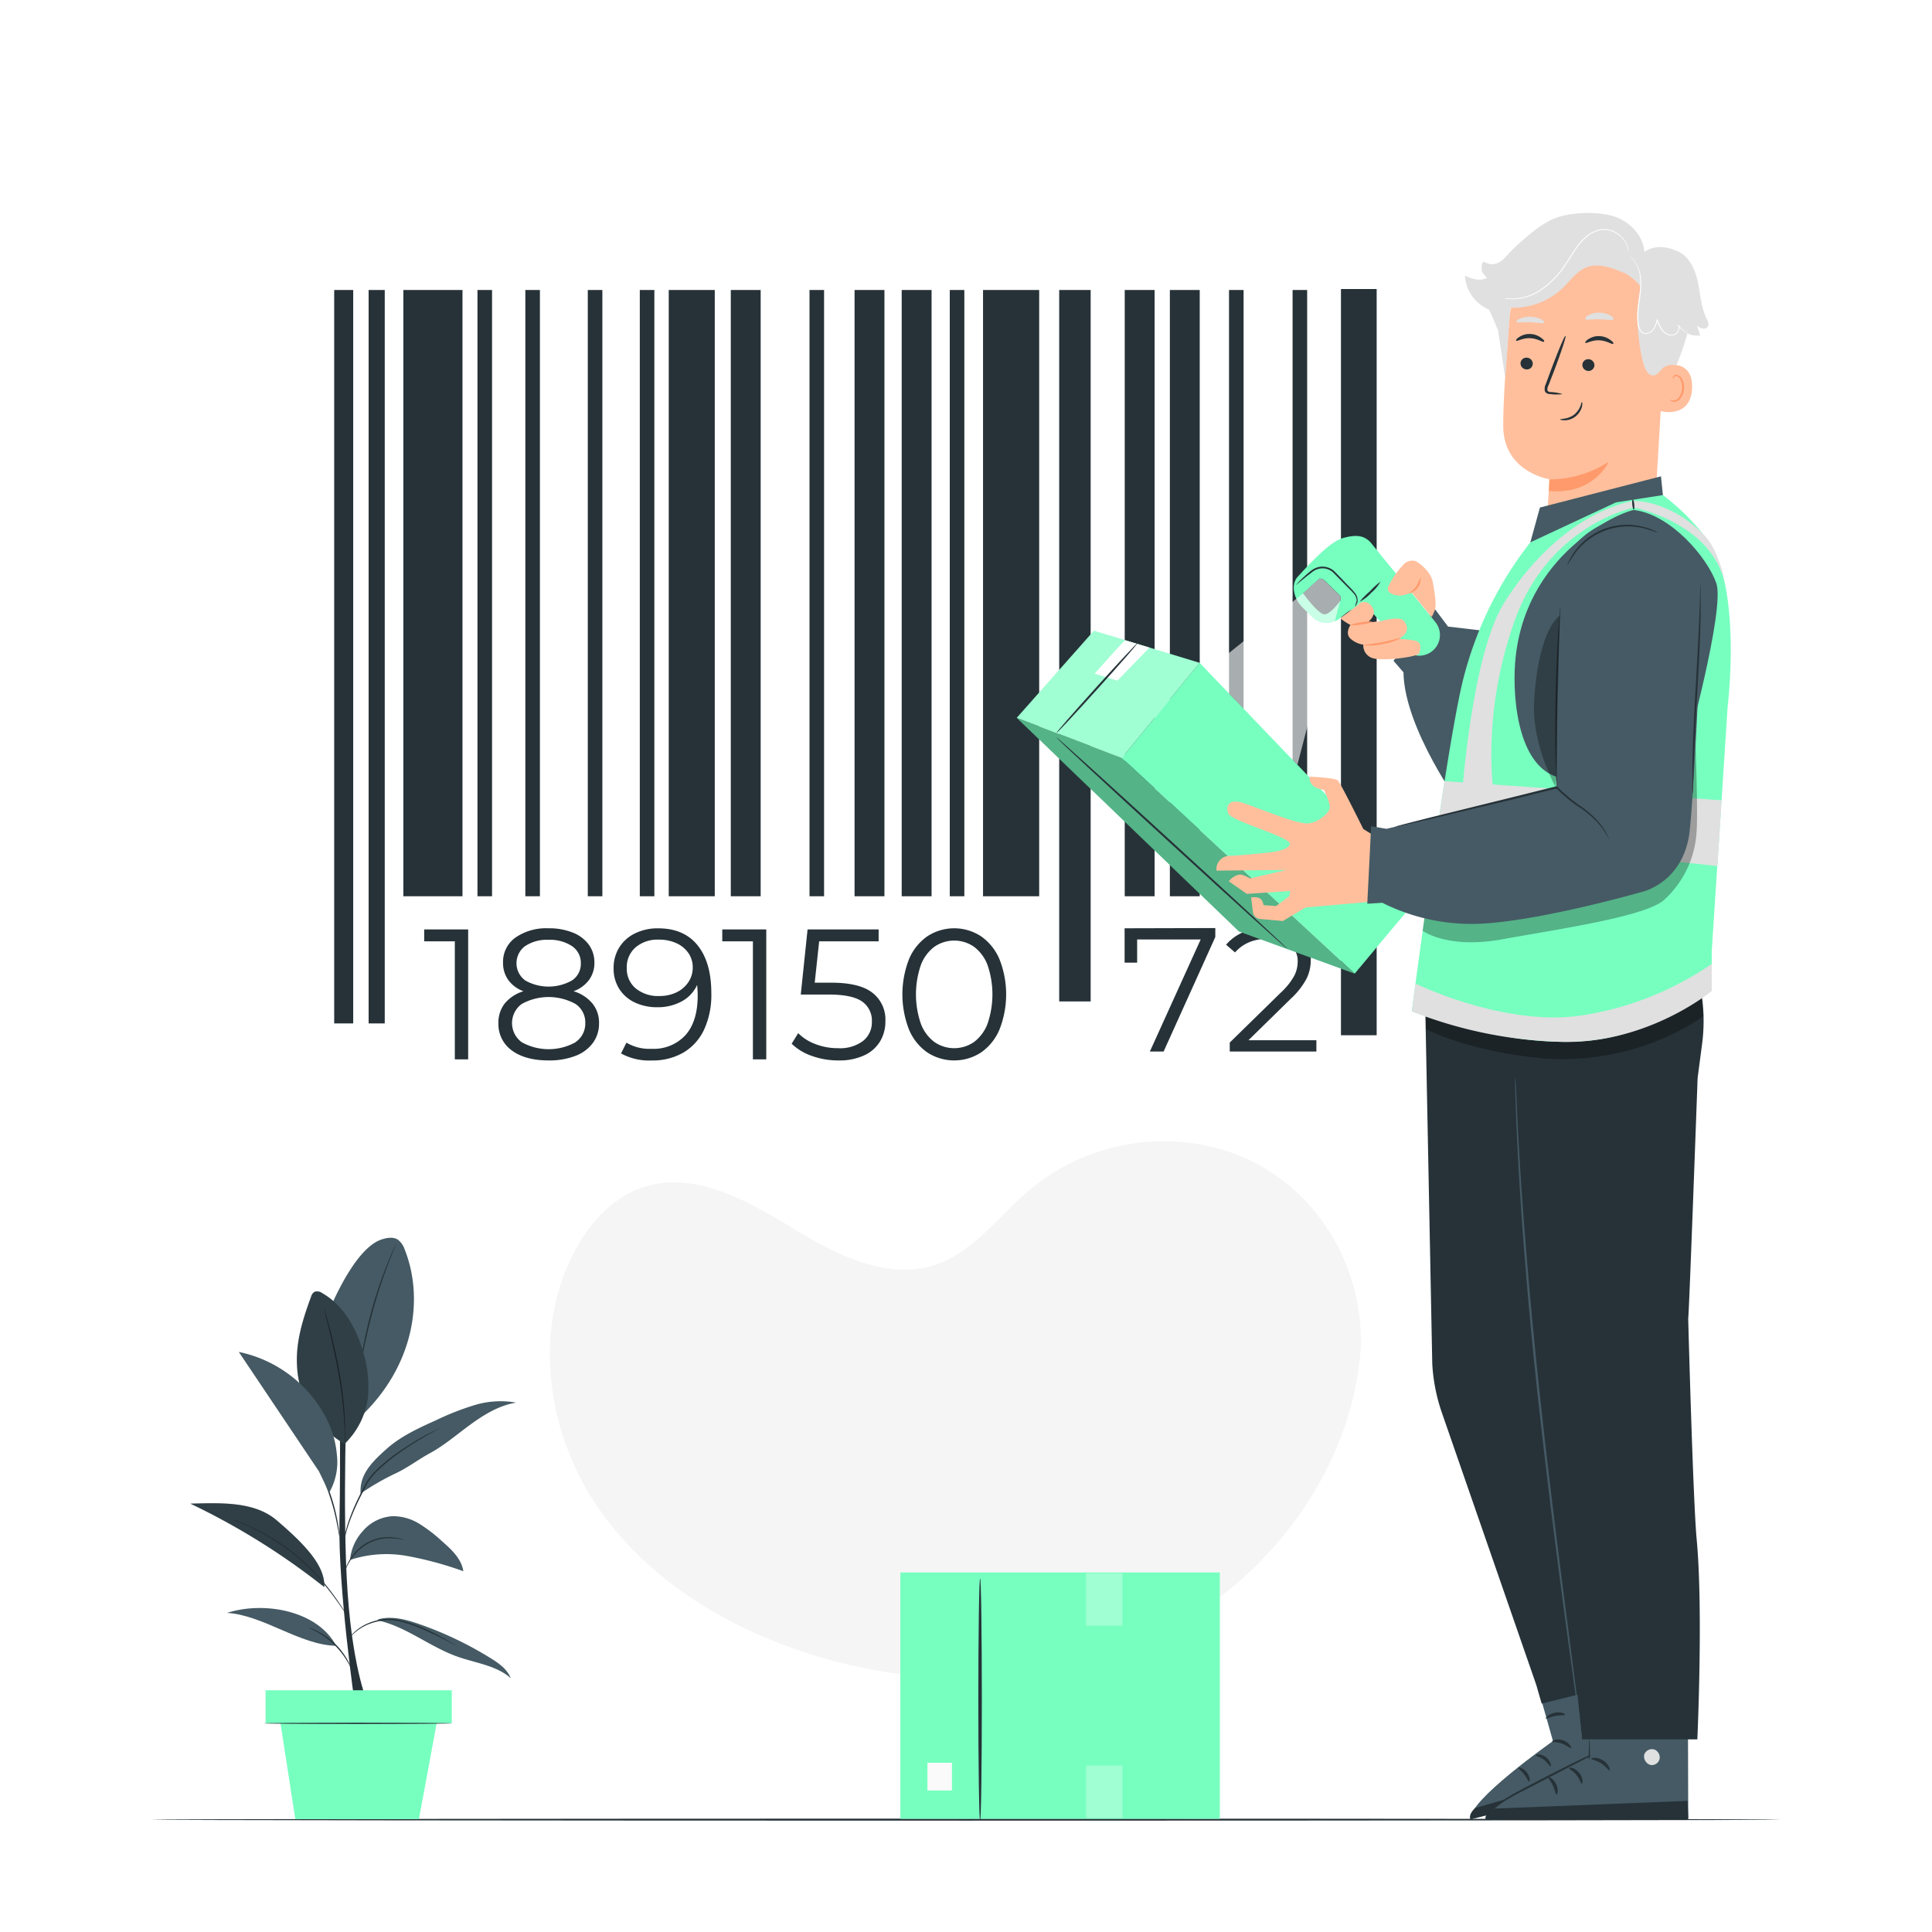 <svg class="animated" id="freepik_stories-barcode" xmlns="http://www.w3.org/2000/svg" viewBox="0 0 500 500" version="1.1" xmlns:xlink="http://www.w3.org/1999/xlink" xmlns:svgjs="http://svgjs.com/svgjs"><style>svg#freepik_stories-barcode:not(.animated) .animable {opacity: 0;}svg#freepik_stories-barcode.animated #freepik--Plant--inject-64 {animation: 3s Infinite  linear wind;animation-delay: 0s;}svg#freepik_stories-barcode.animated #freepik--Character--inject-64 {animation: 3s Infinite  linear floating;animation-delay: 0s;}            @keyframes wind {                0% {                    transform: rotate( 0deg );                }                25% {                    transform: rotate( 1deg );                }                75% {                    transform: rotate( -1deg );                }            }                    @keyframes floating {                0% {                    opacity: 1;                    transform: translateY(0px);                }                50% {                    transform: translateY(-10px);                }                100% {                    opacity: 1;                    transform: translateY(0px);                }            }        </style><g id="freepik--background-simple--inject-64" class="animable" style="transform-origin: 247.275px 364.866px;"><path d="M352.24,347.84l-.06-2.28c-.56-19.25-11.36-36.8-28.52-45.16a48.63,48.63,0,0,0-6.83-2.73,54.2,54.2,0,0,0-50.17,10.11c-8.06,6.76-14.56,16.12-24.49,19.49-12.92,4.38-26.47-2.95-38-10s-25.14-14.35-38-9.92c-8.08,2.78-14.15,9.81-18,17.5-10.17,20.34-6.44,45.82,6.08,64.54s32.67,31.21,54,38.23c29.9,9.83,63.86,9.48,92.23-4.75S350.45,379.58,352.24,347.84Z" style="fill: rgb(245, 245, 245); transform-origin: 247.275px 364.866px;" id="elr658vl7lqs" class="animable"></path></g><g id="freepik--Floor--inject-64" class="animable" style="transform-origin: 250px 470.92px;"><path d="M461,470.92c0,.14-94.46.26-211,.26s-211-.12-211-.26,94.44-.26,211-.26S461,470.77,461,470.92Z" style="fill: rgb(38, 50, 56); transform-origin: 250px 470.92px;" id="el8a7viwwd7xe" class="animable"></path></g><g id="freepik--Plant--inject-64" class="animable" style="transform-origin: 91.43px 395.561px;"><path d="M91.85,441.13s-4.34-29.83-4-47.19,0-36.89,0-36.89h2s-1.35,34.46.12,55.24,5.35,28.84,5.35,28.84H91.85" style="fill: rgb(38, 50, 56); transform-origin: 91.576px 399.09px;" id="el07bvws3g2pl3" class="animable"></path><path d="M104.78,323.49a5.37,5.37,0,0,0-1.82-2.67c-1.27-.81-2.94-.47-4.35,0-6,2.14-11.4,13.4-13.84,19.33l8,27C107.27,353.77,109.77,336.15,104.78,323.49Z" style="fill: rgb(69, 90, 100); transform-origin: 95.949px 343.741px;" id="elqt5mwfhx41d" class="animable"></path><path d="M102.49,321.91a1.35,1.35,0,0,1-.12.35l-.39,1c-.35.85-.85,2.09-1.44,3.62-1.18,3.07-2.68,7.36-4,12.2s-2.26,9.29-2.83,12.53c-.29,1.62-.5,2.93-.64,3.84-.07.42-.12.77-.17,1.05a1.72,1.72,0,0,1-.08.36,1.49,1.49,0,0,1,0-.37c0-.28.07-.63.11-1.06.1-.91.28-2.24.54-3.86a114.05,114.05,0,0,1,6.88-24.77c.61-1.53,1.14-2.76,1.53-3.59l.45-1A2.07,2.07,0,0,1,102.49,321.91Z" style="fill: rgb(38, 50, 56); transform-origin: 97.649px 339.385px;" id="elpxy0kvdfvw" class="animable"></path><path d="M89.22,373.69a24.47,24.47,0,0,1-12.36-20.55c-.29-6,1.55-11.89,3.64-17.52a2.27,2.27,0,0,1,.85-1.27,2.15,2.15,0,0,1,2.05.32c5.46,3.11,8.77,9,10.54,15.08a30.49,30.49,0,0,1,1.23,12.4,20.6,20.6,0,0,1-6,11.54" style="fill: rgb(69, 90, 100); transform-origin: 86.087px 353.955px;" id="elj5w9coczfbk" class="animable"></path><path d="M89.22,373.69a1.82,1.82,0,0,1,0-.37c0-.27,0-.61,0-1,0-.9,0-2.21-.11-3.81A103,103,0,0,0,87.67,356c-.84-4.84-1.85-9.18-2.6-12.31-.36-1.53-.67-2.79-.89-3.71-.09-.41-.17-.74-.23-1a1.59,1.59,0,0,1-.06-.36,1.3,1.3,0,0,1,.13.34c.07.26.17.59.29,1,.25.86.59,2.12,1,3.68.81,3.12,1.86,7.46,2.69,12.31a92.67,92.67,0,0,1,1.31,12.54c0,1.61,0,2.92,0,3.82,0,.42,0,.76,0,1S89.24,373.69,89.22,373.69Z" style="fill: rgb(38, 50, 56); transform-origin: 86.6px 356.155px;" id="elv419rt9uc1" class="animable"></path><g id="el96w235rmnf8"><g style="opacity: 0.3; transform-origin: 86.087px 353.955px;" class="animable"><path d="M89.22,373.69a24.47,24.47,0,0,1-12.36-20.55c-.29-6,1.55-11.89,3.64-17.52a2.27,2.27,0,0,1,.85-1.27,2.15,2.15,0,0,1,2.05.32c5.46,3.11,8.77,9,10.54,15.08a30.49,30.49,0,0,1,1.23,12.4,20.6,20.6,0,0,1-6,11.54" id="elduo4bhpo8pt" class="animable" style="transform-origin: 86.087px 353.955px;"></path></g></g><path d="M97.71,419.33c7.4,1.63,13.49,6.85,20.63,9.39,4.72,1.68,10.06,2.27,13.83,5.57-.9-2.28-3-3.8-5.13-5.11a92.48,92.48,0,0,0-18.7-8.92c-3.36-1.16-7-2.13-10.43-1.18" style="fill: rgb(69, 90, 100); transform-origin: 114.94px 426.493px;" id="elly5yk8gv4in" class="animable"></path><path d="M87,425.93c-9.27-.15-19-8-28.25-8.51,9.65-3.12,23.47-.57,28.25,8.51" style="fill: rgb(69, 90, 100); transform-origin: 72.875px 421.04px;" id="el55kee5gimdh" class="animable"></path><path d="M90.63,403.7a30.08,30.08,0,0,1,14.81-1,90,90,0,0,1,14.47,3.93c-.48-3.22-3.08-5.63-5.53-7.77a38,38,0,0,0-5.81-4.47,12.89,12.89,0,0,0-7-2,11,11,0,0,0-7.69,3.87,12.78,12.78,0,0,0-3.29,7.41" style="fill: rgb(69, 90, 100); transform-origin: 105.25px 399.51px;" id="elhz0jpseg1z" class="animable"></path><path d="M71.61,393.46c-5.84-5-14.67-4.49-22.34-4.32a182.24,182.24,0,0,1,34.64,21.59C84.23,405.31,79,399.76,71.61,393.46Z" style="fill: rgb(69, 90, 100); transform-origin: 66.597px 399.885px;" id="elimko66h4nrn" class="animable"></path><g id="el0uzkhsjtr03i"><g style="opacity: 0.3; transform-origin: 66.597px 399.885px;" class="animable"><path d="M71.61,393.46c-5.84-5-14.67-4.49-22.34-4.32a182.24,182.24,0,0,1,34.64,21.59C84.23,405.31,79,399.76,71.61,393.46Z" id="elj2lr178xata" class="animable" style="transform-origin: 66.597px 399.885px;"></path></g></g><path d="M93.25,386.59a65.44,65.44,0,0,1,9-5.22c3.07-1.39,5.94-3.61,8.9-5.22,3.85-2.08,7.18-5,10.71-7.56s7.41-4.91,11.73-5.59a23.09,23.09,0,0,0-10.67.61,70.14,70.14,0,0,0-10,3.91c-4.55,2.05-9.18,4.15-12.9,7.48s-7.08,6.61-6.69,11.59" style="fill: rgb(69, 90, 100); transform-origin: 113.42px 374.616px;" id="elb78fs344n99" class="animable"></path><path d="M118.17,425.93a1.23,1.23,0,0,1-.29-.13l-.81-.42c-.7-.37-1.7-.92-3-1.55-.63-.33-1.32-.68-2.07-1s-1.55-.73-2.41-1.1a33.78,33.78,0,0,0-5.71-2,12.26,12.26,0,0,0-5.94-.15,16.63,16.63,0,0,0-2.52.75,13,13,0,0,0-4.59,3.15c-.53.58-.8.93-.82.91a1.31,1.31,0,0,1,.17-.27,7,7,0,0,1,.56-.72,12.32,12.32,0,0,1,4.58-3.32,16.23,16.23,0,0,1,2.55-.8,12.37,12.37,0,0,1,6.09.13,33.32,33.32,0,0,1,5.75,2c.86.38,1.67.75,2.41,1.13s1.43.72,2,1.07c1.25.66,2.24,1.24,2.92,1.65l.78.47A1.4,1.4,0,0,1,118.17,425.93Z" style="fill: rgb(38, 50, 56); transform-origin: 104.09px 422.446px;" id="eldmj6k2t42zp" class="animable"></path><path d="M80.09,421.33a2.21,2.21,0,0,1,.59.17,15.61,15.61,0,0,1,1.51.66,18.78,18.78,0,0,1,4.42,3.14,18.48,18.48,0,0,1,3.32,4.3,12.2,12.2,0,0,1,.71,1.48,2.1,2.1,0,0,1,.2.58c-.06,0-.4-.77-1.11-1.94a20.64,20.64,0,0,0-7.65-7.35C80.87,421.7,80.07,421.39,80.09,421.33Z" style="fill: rgb(38, 50, 56); transform-origin: 85.465px 426.495px;" id="el9debo48pjc6" class="animable"></path><path d="M59.59,393a2.08,2.08,0,0,1,.4.12l1.11.39,1.75.65c.69.25,1.43.63,2.27,1a53.59,53.59,0,0,1,12.06,7.68,59.33,59.33,0,0,1,5.63,5.54c1.59,1.84,2.94,3.56,4,5.06s1.86,2.75,2.41,3.61l.64,1a1.79,1.79,0,0,1,.2.36,2.77,2.77,0,0,1-.26-.32c-.16-.22-.4-.54-.69-1-.58-.85-1.41-2.07-2.49-3.55s-2.43-3.18-4-5A61.22,61.22,0,0,0,77,403.1a56.32,56.32,0,0,0-12-7.73c-.83-.38-1.56-.77-2.24-1l-1.73-.7L60,393.18Z" style="fill: rgb(38, 50, 56); transform-origin: 74.825px 405.705px;" id="elk9v301xae0h" class="animable"></path><path d="M104.53,398.49a4,4,0,0,1-.74-.1l-.85-.16c-.33-.06-.71-.06-1.13-.1a11.49,11.49,0,0,0-9.27,3.4,13.35,13.35,0,0,0-1.87,2.31,19,19,0,0,0-1.27,2.43,2.42,2.42,0,0,1,.19-.73,10.45,10.45,0,0,1,.89-1.83,12.1,12.1,0,0,1,1.84-2.39,11.28,11.28,0,0,1,9.51-3.43c.42.06.81.08,1.14.16l.85.22A2.51,2.51,0,0,1,104.53,398.49Z" style="fill: rgb(38, 50, 56); transform-origin: 96.965px 402.04px;" id="elkuepy68cvkj" class="animable"></path><path d="M113.85,369.59a2.14,2.14,0,0,1-.35.22l-1,.56c-.9.48-2.19,1.2-3.76,2.13s-3.41,2.09-5.37,3.49a43.94,43.94,0,0,0-6,5,15.47,15.47,0,0,0-2.46,3.17c-.6,1.17-1.18,2.3-1.72,3.38a61.17,61.17,0,0,0-2.57,5.86,34.4,34.4,0,0,0-1.25,4.13c-.24,1-.33,1.55-.36,1.54a1.81,1.81,0,0,1,0-.41c0-.26.09-.66.19-1.16a29,29,0,0,1,1.16-4.18,55.65,55.65,0,0,1,2.52-5.92c.53-1.08,1.1-2.22,1.71-3.38a14.9,14.9,0,0,1,2.5-3.26,43.54,43.54,0,0,1,6.05-5c2-1.39,3.85-2.53,5.43-3.45s2.91-1.58,3.82-2l1.07-.51A2.07,2.07,0,0,1,113.85,369.59Z" style="fill: rgb(38, 50, 56); transform-origin: 101.424px 384.33px;" id="el1qd7rq7c44m" class="animable"></path><path d="M87.86,397.65a3.35,3.35,0,0,1-.18-.78c-.11-.57-.25-1.29-.41-2.14a54.58,54.58,0,0,0-4.4-13.62l-.9-2a4.06,4.06,0,0,1-.3-.74,3.49,3.49,0,0,1,.42.69c.24.45.59,1.11,1,1.94a46.47,46.47,0,0,1,2.75,6.66,47.4,47.4,0,0,1,1.67,7c.15.91.25,1.65.31,2.16A4.34,4.34,0,0,1,87.86,397.65Z" style="fill: rgb(38, 50, 56); transform-origin: 84.767px 388.01px;" id="el03g6k7tt0qhp" class="animable"></path><path d="M87.19,376.57a25.18,25.18,0,0,0-3-10,33,33,0,0,0-22.39-16.69l20.73,30.89,2.67,5.51A15.82,15.82,0,0,0,87.19,376.57Z" style="fill: rgb(69, 90, 100); transform-origin: 74.549px 368.08px;" id="elnt7oqqo2stk" class="animable"></path><rect x="68.73" y="437.44" width="48.19" height="8.54" style="fill: rgb(119, 255, 192); transform-origin: 92.825px 441.71px;" id="el5tmyc0gtorv" class="animable"></rect><polygon points="72.33 444.29 76.43 470.79 108.42 470.79 113.32 444.29 72.33 444.29" style="fill: rgb(119, 255, 192); transform-origin: 92.825px 457.54px;" id="el8dyhq6msozt" class="animable"></polygon><path d="M116.89,446c0,.09-10.87.17-24.27.17s-24.28-.08-24.28-.17,10.87-.17,24.28-.17S116.89,445.9,116.89,446Z" style="fill: rgb(38, 50, 56); transform-origin: 92.615px 446px;" id="el6qhgp0wjm9e" class="animable"></path></g><g id="freepik--Box--inject-64" class="animable" style="transform-origin: 274.35px 439.055px;"><g id="el416mtrqkv5m"><rect x="233.01" y="406.95" width="82.68" height="63.77" style="fill: rgb(119, 255, 192); transform-origin: 274.35px 438.835px; transform: rotate(180deg);" class="animable"></rect></g><g id="elb7rvi7cl07v"><rect x="240.02" y="456.2" width="6.34" height="7.17" style="fill: rgb(250, 250, 250); transform-origin: 243.19px 459.785px; transform: rotate(180deg);" class="animable"></rect></g><g id="el5en3sz90zng"><g style="opacity: 0.3; transform-origin: 285.765px 413.915px;" class="animable"><rect x="281.07" y="407.11" width="9.39" height="13.61" style="fill: rgb(255, 255, 255); transform-origin: 285.765px 413.915px;" id="el2lsazi8d2bi" class="animable"></rect></g></g><g id="elqyf2ean768t"><g style="opacity: 0.3; transform-origin: 285.765px 463.725px;" class="animable"><rect x="281.07" y="456.92" width="9.39" height="13.61" style="fill: rgb(255, 255, 255); transform-origin: 285.765px 463.725px;" id="elctiztj5c1yi" class="animable"></rect></g></g><path d="M253.65,471.16c-.25,0-.46-14-.46-31.33s.21-31.32.46-31.32.45,14,.45,31.32S253.9,471.16,253.65,471.16Z" style="fill: rgb(38, 50, 56); transform-origin: 253.645px 439.835px;" id="elrh7psky0zup" class="animable"></path></g><g id="freepik--Barcode--inject-64" class="animable" style="transform-origin: 221.385px 174.635px;"><rect x="86.49" y="75.05" width="4.92" height="189.81" style="fill: rgb(38, 50, 56); transform-origin: 88.95px 169.955px;" id="el6103xsyg5m5" class="animable"></rect><rect x="95.4" y="75.05" width="4.17" height="189.81" style="fill: rgb(38, 50, 56); transform-origin: 97.485px 169.955px;" id="elirfc6a3vqps" class="animable"></rect><rect x="104.39" y="75.05" width="15.3" height="156.9" style="fill: rgb(38, 50, 56); transform-origin: 112.04px 153.5px;" id="elqm0nrz4pyps" class="animable"></rect><rect x="123.57" y="75.05" width="3.77" height="156.9" style="fill: rgb(38, 50, 56); transform-origin: 125.455px 153.5px;" id="elcsgkcerfb3s" class="animable"></rect><rect x="135.96" y="75.05" width="3.77" height="156.9" style="fill: rgb(38, 50, 56); transform-origin: 137.845px 153.5px;" id="el2dzdh5db3ub" class="animable"></rect><rect x="152.12" y="75.05" width="3.77" height="156.9" style="fill: rgb(38, 50, 56); transform-origin: 154.005px 153.5px;" id="elgop6pgdd24n" class="animable"></rect><rect x="165.58" y="75.05" width="3.77" height="156.9" style="fill: rgb(38, 50, 56); transform-origin: 167.465px 153.5px;" id="elx2kset8l22o" class="animable"></rect><rect x="209.5" y="75.05" width="3.77" height="156.9" style="fill: rgb(38, 50, 56); transform-origin: 211.385px 153.5px;" id="elt8f00f6p54q" class="animable"></rect><rect x="274.12" y="75.05" width="8.14" height="184.12" style="fill: rgb(38, 50, 56); transform-origin: 278.19px 167.11px;" id="elugwxzlxp6d" class="animable"></rect><rect x="318.07" y="75.05" width="3.77" height="156.9" style="fill: rgb(38, 50, 56); transform-origin: 319.955px 153.5px;" id="eldeazut6e5b" class="animable"></rect><rect x="334.52" y="75.05" width="3.77" height="156.9" style="fill: rgb(38, 50, 56); transform-origin: 336.405px 153.5px;" id="elbespubvrrh" class="animable"></rect><rect x="347.04" y="74.8" width="9.24" height="193.12" style="fill: rgb(38, 50, 56); transform-origin: 351.66px 171.36px;" id="eld46woiw36hj" class="animable"></rect><rect x="245.8" y="75.05" width="3.77" height="156.9" style="fill: rgb(38, 50, 56); transform-origin: 247.685px 153.5px;" id="elrbr6jkqn4hf" class="animable"></rect><rect x="189.13" y="75.05" width="7.73" height="156.9" style="fill: rgb(38, 50, 56); transform-origin: 192.995px 153.5px;" id="el5pdmju2kmth" class="animable"></rect><rect x="221.16" y="75.05" width="7.73" height="156.9" style="fill: rgb(38, 50, 56); transform-origin: 225.025px 153.5px;" id="elfq5oo8bvj7f" class="animable"></rect><rect x="233.36" y="75.05" width="7.73" height="156.9" style="fill: rgb(38, 50, 56); transform-origin: 237.225px 153.5px;" id="el6x6v53mk042" class="animable"></rect><rect x="291.08" y="75.05" width="7.73" height="156.9" style="fill: rgb(38, 50, 56); transform-origin: 294.945px 153.5px;" id="ellg2vxctmw8n" class="animable"></rect><rect x="302.76" y="75.05" width="7.73" height="156.9" style="fill: rgb(38, 50, 56); transform-origin: 306.625px 153.5px;" id="elm9rt0m7h6lq" class="animable"></rect><rect x="254.41" y="75.05" width="14.53" height="156.9" style="fill: rgb(38, 50, 56); transform-origin: 261.675px 153.5px;" id="elb82cw2uosuq" class="animable"></rect><rect x="173.07" y="75.05" width="11.91" height="156.9" style="fill: rgb(38, 50, 56); transform-origin: 179.025px 153.5px;" id="elzjrrww8he8p" class="animable"></rect><path d="M121.16,240.53v33.63h-3.45V243.61h-7.93v-3.08Z" style="fill: rgb(38, 50, 56); transform-origin: 115.47px 257.345px;" id="elmpnv7rkeyi" class="animable"></path><path d="M153.32,259.7a7.85,7.85,0,0,1,1.71,5.09,8.49,8.49,0,0,1-1.59,5.12,10,10,0,0,1-4.54,3.36,18.78,18.78,0,0,1-6.94,1.17q-6,0-9.51-2.59a8.37,8.37,0,0,1-3.46-7.06,8,8,0,0,1,1.66-5.12,10,10,0,0,1,4.83-3.14,8.36,8.36,0,0,1-3.94-2.91,7.53,7.53,0,0,1-1.35-4.49,7.69,7.69,0,0,1,3.2-6.48,14,14,0,0,1,8.57-2.41,16.46,16.46,0,0,1,6.22,1.09,9.47,9.47,0,0,1,4.16,3.09,7.76,7.76,0,0,1,1.49,4.71,7.36,7.36,0,0,1-1.4,4.49,8.58,8.58,0,0,1-4,2.91A10.15,10.15,0,0,1,153.32,259.7Zm-4.37,10a5.8,5.8,0,0,0,2.52-4.95,5.73,5.73,0,0,0-2.52-4.92,14.38,14.38,0,0,0-13.93,0,6.13,6.13,0,0,0,0,9.89,14.34,14.34,0,0,0,13.95,0Zm-13.09-16a12.29,12.29,0,0,0,12.23,0,5.15,5.15,0,0,0,2.23-4.37,5.21,5.21,0,0,0-2.28-4.47,10.23,10.23,0,0,0-6.08-1.63,10.07,10.07,0,0,0-6.07,1.63,5.5,5.5,0,0,0,0,8.84Z" style="fill: rgb(38, 50, 56); transform-origin: 142.009px 257.334px;" id="elrods5srlle" class="animable"></path><path d="M180.53,244.64q3.56,4.4,3.56,12.42a21.38,21.38,0,0,1-1.92,9.51,13.56,13.56,0,0,1-5.38,5.88,15.89,15.89,0,0,1-8.07,2,15.16,15.16,0,0,1-8-1.82l1.4-2.79a11.68,11.68,0,0,0,6.53,1.59,11.16,11.16,0,0,0,8.74-3.53c2.11-2.36,3.17-5.77,3.17-10.26,0-.83-.05-1.74-.14-2.74a9.14,9.14,0,0,1-4,4.26,12.89,12.89,0,0,1-6.29,1.51,13.38,13.38,0,0,1-5.89-1.25,9.58,9.58,0,0,1-4-3.53,9.73,9.73,0,0,1-1.44-5.31,10,10,0,0,1,1.49-5.43,9.85,9.85,0,0,1,4.11-3.62,13.22,13.22,0,0,1,5.88-1.28Q177,240.24,180.53,244.64Zm-5.35,12.13a7.64,7.64,0,0,0,3-2.64,6.72,6.72,0,0,0,1.1-3.75,6.47,6.47,0,0,0-1-3.55,7.52,7.52,0,0,0-3.05-2.65,10.69,10.69,0,0,0-4.8-1,8.69,8.69,0,0,0-5.94,2,6.71,6.71,0,0,0-2.28,5.31,6.62,6.62,0,0,0,2.28,5.28,9.15,9.15,0,0,0,6.18,2A10.05,10.05,0,0,0,175.18,256.77Z" style="fill: rgb(38, 50, 56); transform-origin: 171.449px 257.359px;" id="elxacerfvanss" class="animable"></path><path d="M198.31,240.53v33.63h-3.46V243.61h-7.93v-3.08Z" style="fill: rgb(38, 50, 56); transform-origin: 192.615px 257.345px;" id="elsog7xue4mgj" class="animable"></path><path d="M225.8,256.94a8.75,8.75,0,0,1,3.34,7.32,10,10,0,0,1-1.37,5.24,9.35,9.35,0,0,1-4.1,3.62,15.3,15.3,0,0,1-6.73,1.32,20,20,0,0,1-6.84-1.17,14.22,14.22,0,0,1-5.22-3.15l1.69-2.74a12.26,12.26,0,0,0,4.42,2.81,15.91,15.91,0,0,0,5.9,1.08,9.91,9.91,0,0,0,6.46-1.87,6.14,6.14,0,0,0,2.29-5,6,6,0,0,0-2.57-5.24c-1.72-1.18-4.61-1.78-8.67-1.78h-7.16L209,240.53h18.39v3.08H212l-1.15,10.71h4.32Q222.47,254.32,225.8,256.94Z" style="fill: rgb(38, 50, 56); transform-origin: 217.015px 257.489px;" id="el2pq9alndf7k" class="animable"></path><path d="M240,272.38a13.5,13.5,0,0,1-4.75-5.93,25.1,25.1,0,0,1,0-18.21,13.56,13.56,0,0,1,4.75-5.93,12.69,12.69,0,0,1,13.89,0,13.74,13.74,0,0,1,4.77,5.93,24.82,24.82,0,0,1,0,18.21,13.68,13.68,0,0,1-4.77,5.93,12.74,12.74,0,0,1-13.89,0Zm12.11-2.74a10.53,10.53,0,0,0,3.48-4.75,23.4,23.4,0,0,0,0-15.09,10.53,10.53,0,0,0-3.48-4.75,9,9,0,0,0-10.33,0,10.53,10.53,0,0,0-3.48,4.75,23.4,23.4,0,0,0,0,15.09,10.53,10.53,0,0,0,3.48,4.75,9,9,0,0,0,10.33,0Z" style="fill: rgb(38, 50, 56); transform-origin: 246.965px 257.34px;" id="elf7x1nc4g6i" class="animable"></path><path d="M314.52,240.18v2.32l-13.38,29.64h-3.56l13.15-29H294.29v6h-3.24v-8.9Z" style="fill: rgb(38, 50, 56); transform-origin: 302.785px 256.16px;" id="el6pu5d3f2vxi" class="animable"></path><path d="M340.68,269.21v2.93H318.26v-2.33l13.29-13a17.35,17.35,0,0,0,3.4-4.27,8.09,8.09,0,0,0,.89-3.63,5.37,5.37,0,0,0-1.94-4.41,8.59,8.59,0,0,0-5.55-1.57q-5.61,0-8.72,3.56l-2.32-2a12.15,12.15,0,0,1,4.77-3.38,17.15,17.15,0,0,1,6.55-1.19,12,12,0,0,1,7.74,2.31,7.67,7.67,0,0,1,2.85,6.32,10.7,10.7,0,0,1-1.1,4.75,19.9,19.9,0,0,1-4.15,5.25L323.1,269.21Z" style="fill: rgb(38, 50, 56); transform-origin: 328.995px 256.021px;" id="elx39e14wuwc9" class="animable"></path></g><g id="freepik--Character--inject-64" class="animable" style="transform-origin: 355.528px 263.002px;"><polygon points="283.11 163.23 263.14 185.78 290.32 196.14 310.47 171.55 283.11 163.23" style="fill: rgb(119, 255, 192); transform-origin: 286.805px 179.685px;" id="elpv53kdyx0cd" class="animable"></polygon><path d="M310.47,171.55s57.68,59.9,57.13,60.27-17,20.15-17,20.15l-60.27-55.83Z" style="fill: rgb(119, 255, 192); transform-origin: 328.967px 211.76px;" id="eluxdxdhvl3ii" class="animable"></path><polygon points="263.14 185.78 320.64 241.06 350.59 251.97 290.32 196.14 263.14 185.78" style="fill: rgb(119, 255, 192); transform-origin: 306.865px 218.875px;" id="elpv2aj83qgsb" class="animable"></polygon><g id="elct1a5gu2v6e"><g style="opacity: 0.3; transform-origin: 306.865px 218.875px;" class="animable"><polygon points="263.14 185.78 320.64 241.06 350.59 251.97 290.32 196.14 263.14 185.78" id="elqk49g4n89d" class="animable" style="transform-origin: 306.865px 218.875px;"></polygon></g></g><g id="el085qb15tl8jd"><g style="opacity: 0.3; transform-origin: 286.805px 179.685px;" class="animable"><polygon points="283.11 163.23 263.14 185.78 290.32 196.14 310.47 171.55 283.11 163.23" style="fill: rgb(255, 255, 255); transform-origin: 286.805px 179.685px;" id="elcg31r9v8y6h" class="animable"></polygon></g></g><path d="M338.93,201s6.57.25,7.32,1,6.57,12.54,6.57,12.54l2,1.24.56,17.54-17.48,1.53-5.9,3.51-5.81-.52a2.05,2.05,0,0,1-1.93-1.79l-.47-3.77s2.4-.56,3,1.16l.22.81,3.22.24,3.44-2.55.23-1.35-11.23.75L318,228.06s2-2.49,4-1.45a10.5,10.5,0,0,1,1.53.74l9.38-2.21-18.09.18a3.47,3.47,0,0,1,3.58-3.84c2.77-.08,9.8-.83,9.8-.83s5.39-.45,5.61-2.24-15.19-5.91-15.93-7.86.14-3.89,3.74-2.77,13.91,5.54,16.83,5.32,5.54-2.85,5.69-4-1.5-4.71-1.5-4.71S338.65,204.13,338.93,201Z" style="fill: rgb(255, 191, 157); transform-origin: 335.09px 219.68px;" id="eljst43lc29a" class="animable"></path><path d="M291.22,165.7c-.26-.08-7.94,8.65-7.94,8.65l5.9,1.8,8.3-8.55Z" style="fill: rgb(255, 255, 255); transform-origin: 290.38px 170.925px;" id="el83nt45o29r" class="animable"></path><path d="M273.4,189.69c-.11-.1,4.5-5.38,10.3-11.8s10.58-11.54,10.69-11.45-4.51,5.38-10.3,11.8S273.51,189.79,273.4,189.69Z" style="fill: rgb(38, 50, 56); transform-origin: 283.895px 178.065px;" id="elgslepdmk3ac" class="animable"></path><path d="M333.27,245.66c-.09.11-13.58-12.08-30.11-27.21S273.3,191,273.4,190.85s13.58,12.08,30.11,27.22S333.37,245.56,333.27,245.66Z" style="fill: rgb(38, 50, 56); transform-origin: 303.335px 218.255px;" id="elna7pmijjmig" class="animable"></path><path d="M360.63,171l2.59,3c.19,14.63,15.09,35,15.09,35l7.84-33.17-2.85-12.67-8.55-1-3.36-4.49Z" style="fill: rgb(69, 90, 100); transform-origin: 373.39px 183.335px;" id="elpl21td1snd" class="animable"></path><path d="M347.43,139.29c-3.09.93-7.64,5.64-11.6,10-1.89,2.12-.85,5.81,1.15,7.81l2.57,2.57a5.37,5.37,0,0,0,3.19,1.54h0a5.39,5.39,0,0,0,3.94-1.15l1.78-1.43a5.35,5.35,0,0,1,7.38.67l7.43,8.55a5.35,5.35,0,0,0,7.86.23l0,0a5.34,5.34,0,0,0,.33-7.1l-16.59-20.4a5.06,5.06,0,0,0-1.59-1.32C352.11,138.62,350.32,138.43,347.43,139.29Z" style="fill: rgb(119, 255, 192); transform-origin: 353.745px 154.2px;" id="elh8nzuaubs9e" class="animable"></path><path d="M346.86,160a15.34,15.34,0,0,0,2.64,1.74s-1.47,2.07-.06,3.48a6.25,6.25,0,0,0,3.39,1.62,3.42,3.42,0,0,0,2.75,3.58c3,.71,11.35-.51,11.65-1.28s1-2.84-.92-3.31a23,23,0,0,0-4.56-.46s4-1.47,1.61-4.64c-1.07-1.46-5.9,0-5.9,0l-3.61.41s3.3-2.33.73-4.67a2,2,0,0,0-3,0Z" style="fill: rgb(255, 191, 157); transform-origin: 357.232px 163.213px;" id="elp0et1kkzxh" class="animable"></path><path d="M361.5,154.07s-2.92-.38-2.25-2.17a21.91,21.91,0,0,1,3.9-5.7,3,3,0,0,1,3.15-1c.89.37,4,2.69,4.49,5.39s1,5.84.6,7.11a12.74,12.74,0,0,1-.89,2l-5.14-6.33S362.73,154.42,361.5,154.07Z" style="fill: rgb(255, 191, 157); transform-origin: 365.342px 152.393px;" id="eli4uocnq24km" class="animable"></path><path d="M350.69,157.09a7.8,7.8,0,0,1,.44-1.58v.05a3.21,3.21,0,0,0-.5-1.61,15.21,15.21,0,0,0-1.56-1.67L345,148.14a4.07,4.07,0,0,0-4-.85,4.73,4.73,0,0,0-1.62.93L338,149.28l-1.92,1.57c-.46.37-.68.58-.7.57s.81-1,2.39-2.42c.39-.35.83-.73,1.31-1.12a5.25,5.25,0,0,1,1.74-1,4.52,4.52,0,0,1,4.47.93c1.52,1.53,2.88,3,4.06,4.21a13.22,13.22,0,0,1,1.56,1.79,3.44,3.44,0,0,1,.45,1.8v.05A6.8,6.8,0,0,1,350.69,157.09Z" style="fill: rgb(38, 50, 56); transform-origin: 343.37px 151.867px;" id="el9w19ipx5w9" class="animable"></path><path d="M357.29,150.51a10.68,10.68,0,0,1-2.44,2.92,10.53,10.53,0,0,1-3,2.31,20.75,20.75,0,0,1,2.66-2.68A19.82,19.82,0,0,1,357.29,150.51Z" style="fill: rgb(38, 50, 56); transform-origin: 354.57px 153.125px;" id="el1dytstzafmk" class="animable"></path><path d="M355.18,160.88a7.91,7.91,0,0,1-2.81.71,8.24,8.24,0,0,1-2.9.19,8.22,8.22,0,0,1,2.82-.7A8.35,8.35,0,0,1,355.18,160.88Z" style="fill: rgb(255, 154, 108); transform-origin: 352.325px 161.333px;" id="el6p1otiytiga" class="animable"></path><path d="M362.64,165.08a13.92,13.92,0,0,1-4.8,1.6,13.76,13.76,0,0,1-5,.28c0-.15,2.24-.26,4.95-.79S362.58,164.93,362.64,165.08Z" style="fill: rgb(255, 154, 108); transform-origin: 357.74px 166.065px;" id="el5jgrd5ik7q" class="animable"></path><path d="M367.66,149.29a3.94,3.94,0,0,1-2.91,4.26c-.07-.14,1-.68,1.82-1.88A17.68,17.68,0,0,0,367.66,149.29Z" style="fill: rgb(255, 154, 108); transform-origin: 366.216px 151.42px;" id="elhywhw0clvwa" class="animable"></path><path d="M337.25,153.55s3.8,5.33,5.49,5.43c1.2.07,3-2,4-3.32a1.29,1.29,0,0,0-.13-1.71l-4.11-4-1-.25Z" style="fill: rgb(38, 50, 56); transform-origin: 342.127px 154.341px;" id="elo087nm377bf" class="animable"></path><g id="elcp7007qwzbs"><g style="opacity: 0.6; transform-origin: 329.691px 173.815px;" class="animable"><path d="M337.45,153.39,312.4,173.55l23.37,24.36,11.09-42.51a1.25,1.25,0,0,0-.16-1.33l-4.23-4.1-1-.25-4.07,3.67Z" style="fill: rgb(255, 255, 255); transform-origin: 329.691px 173.815px;" id="eli3znx5jbu6" class="animable"></path></g></g><path d="M431,86l-2.76,46.47c-.48,7.9-2.78,19.42-15.24,18.1h0c-10.73-2-12.86-12.39-12.41-19.77.21-3.5.38-6.41.38-6.77,0,0-11.77-1.82-11.93-13.58-.07-5.69.73-17.41,1.57-28a21.9,21.9,0,0,1,21.82-20.15h1.14C425.84,63,432.08,73.82,431,86Z" style="fill: rgb(255, 191, 157); transform-origin: 410.078px 106.487px;" id="eljk6d6g1akmh" class="animable"></path><path d="M401,124.07a28.43,28.43,0,0,0,15.3-4.55s-3.72,8.6-15.46,7.55Z" style="fill: rgb(255, 154, 108); transform-origin: 408.57px 123.339px;" id="el5dr1uiga0kp" class="animable"></path><path d="M410.29,88.72c.21.25,1.64-.74,3.6-.65s3.36,1.16,3.58.92-.1-.55-.7-1a4.9,4.9,0,0,0-2.86-1,4.68,4.68,0,0,0-2.88.82C410.41,88.17,410.18,88.61,410.29,88.72Z" style="fill: rgb(38, 50, 56); transform-origin: 413.902px 88.005px;" id="el7q33eohsxug" class="animable"></path><path d="M409.51,94.41A1.6,1.6,0,0,0,411,96a1.53,1.53,0,0,0,1.64-1.44,1.59,1.59,0,0,0-1.53-1.6A1.52,1.52,0,0,0,409.51,94.41Z" style="fill: rgb(38, 50, 56); transform-origin: 411.075px 94.481px;" id="elr43dy3ngxd" class="animable"></path><path d="M404.4,102a11.84,11.84,0,0,0-2.93-.53c-.47,0-.9-.13-1-.45a2.31,2.31,0,0,1,.31-1.37c.43-1.12.88-2.29,1.36-3.51,1.89-5,3.26-9.12,3-9.2s-1.9,3.92-3.79,8.93c-.45,1.23-.89,2.41-1.3,3.54a2.73,2.73,0,0,0-.24,1.81,1.19,1.19,0,0,0,.76.67,3,3,0,0,0,.79.11A11.65,11.65,0,0,0,404.4,102Z" style="fill: rgb(38, 50, 56); transform-origin: 402.461px 94.519px;" id="elazv1sc9mdv" class="animable"></path><path d="M410.26,82.52c.2.43,1.77.06,3.65.1s3.44.42,3.65,0c.09-.2-.21-.59-.86-1a5.91,5.91,0,0,0-2.78-.7,5.81,5.81,0,0,0-2.78.62C410.48,81.93,410.17,82.31,410.26,82.52Z" style="fill: rgb(224, 224, 224); transform-origin: 413.91px 81.867px;" id="el16mp0oxal7b" class="animable"></path><path d="M392.45,83.25c.18.36,1.74.08,3.6.16s3.37.42,3.59.07c.1-.17-.18-.51-.81-.84a6.44,6.44,0,0,0-2.7-.65,6.67,6.67,0,0,0-2.77.47C392.7,82.75,392.37,83.07,392.45,83.25Z" style="fill: rgb(224, 224, 224); transform-origin: 396.049px 82.809px;" id="el4rd7kmd81xi" class="animable"></path><path d="M430.09,94.74c.2-.08,8.08-2.39,7.83,5.65s-8.27,6.13-8.28,5.9S430.09,94.74,430.09,94.74Z" style="fill: rgb(255, 191, 157); transform-origin: 433.783px 100.511px;" id="ely0e5hz2bw4" class="animable"></path><path d="M432.19,103.32s.14.1.37.22a1.45,1.45,0,0,0,1.05,0c.86-.29,1.62-1.61,1.7-3.06a4.72,4.72,0,0,0-.33-2,1.63,1.63,0,0,0-1-1.11.73.73,0,0,0-.84.36c-.11.22-.07.39-.11.4s-.17-.14-.09-.47a.88.88,0,0,1,.33-.49A1,1,0,0,1,434,97a2,2,0,0,1,1.42,1.3,4.7,4.7,0,0,1,.42,2.25c-.1,1.62-1,3.11-2.15,3.41a1.48,1.48,0,0,1-1.27-.25C432.2,103.51,432.17,103.33,432.19,103.32Z" style="fill: rgb(255, 154, 108); transform-origin: 434.017px 100.499px;" id="elg4h888wms74" class="animable"></path><path d="M441.69,82.53c-1.47-3-1.62-6.35-2.3-9.57s-2.21-6.61-5.23-7.94l-.07,0c-2.69-1.32-6.12-1.58-8.54.18-.26-4.21-3.68-7.77-7.67-9.13s-10.56-1.19-14.57.1c-3.1,1-6.2,3.27-10,6.67a39.18,39.18,0,0,0-4.45,4.66L384.53,78.2l2.62,5.94a12.48,12.48,0,0,0,.51,1.21v0l1.86,12.27c.41-3.28,1-14.75,1.4-18a18.47,18.47,0,0,0,13.52-5.1c1.94-1.87,3.53-4.26,6-5.28,3.21-1.31,6.83.08,10,1.45l-.13-.14a14.76,14.76,0,0,1,4.3,3.6,45.74,45.74,0,0,0,.58,19.45c.24,1,.94,2.94,1.83,3.36,1.75.82,2.37-1,3.52-1.87a4.76,4.76,0,0,1,3.33-.57,71.31,71.31,0,0,0,2.8-8.16,7.39,7.39,0,0,0,3.35.47c-.28-.86-.57-1.71-.85-2.56a3.79,3.79,0,0,0,1.39.76,1.32,1.32,0,0,0,1.41-.5C442.36,83.89,442,83.15,441.69,82.53Z" style="fill: rgb(224, 224, 224); transform-origin: 413.335px 76.372px;" id="el8714lm2d3s2" class="animable"></path><path d="M421.78,66.31a10.79,10.79,0,0,1,1.09,1.16,8.37,8.37,0,0,1,1.52,4,14.58,14.58,0,0,1,.08,3c-.07,1.08-.24,2.22-.41,3.43a28.79,28.79,0,0,0-.36,3.83,14.1,14.1,0,0,0,.11,2,4.21,4.21,0,0,0,.69,2,1.75,1.75,0,0,0,1.61.68,2.65,2.65,0,0,0,1.54-.73,6,6,0,0,0,1.34-2.9l-.24,0A9.58,9.58,0,0,0,430,85.41a3.53,3.53,0,0,0,2.19,1.4,2.29,2.29,0,0,0,1.22-.12,2,2,0,0,0,.88-.75,2.14,2.14,0,0,0,.32-1,1.52,1.52,0,0,0-.31-.94l-.13.11a7.49,7.49,0,0,0,2.37,2.06,5.84,5.84,0,0,0,.76.36,1,1,0,0,0,.27.09s-.08,0-.25-.13-.42-.21-.73-.4A7.67,7.67,0,0,1,434.29,84l-.13.1a1.51,1.51,0,0,1-.05,1.74,1.76,1.76,0,0,1-.79.66,2,2,0,0,1-1.11.1,3.22,3.22,0,0,1-2-1.33,9.43,9.43,0,0,1-1.2-2.49l-.14-.39-.11.4a5.85,5.85,0,0,1-1.28,2.76,2.36,2.36,0,0,1-1.38.66,1.51,1.51,0,0,1-1.37-.57,4.12,4.12,0,0,1-.63-1.9,15,15,0,0,1-.12-2,32.51,32.51,0,0,1,.35-3.79c.16-1.21.32-2.36.39-3.46a14.85,14.85,0,0,0-.12-3,8.31,8.31,0,0,0-1.62-4A4.72,4.72,0,0,0,421.78,66.31Z" style="fill: rgb(255, 255, 255); transform-origin: 429.675px 76.577px;" id="elghbdwymazs" class="animable"></path><path d="M384.78,75.08l.09.09.28.23a2.86,2.86,0,0,0,.47.35,7.7,7.7,0,0,0,.69.43,10.46,10.46,0,0,0,4.94,1.26,13.26,13.26,0,0,0,7.24-2.1,23,23,0,0,0,6.57-6.55c.95-1.35,1.75-2.75,2.61-4a15.07,15.07,0,0,1,2.87-3.37,7.92,7.92,0,0,1,3.51-1.8,5.44,5.44,0,0,1,1.79-.08,6.24,6.24,0,0,1,1.61.43,6.83,6.83,0,0,1,2.33,1.64,7,7,0,0,1,1.2,1.81,7.72,7.72,0,0,1,.47,1.8s0-.05,0-.13a2.73,2.73,0,0,0,0-.36,5.58,5.58,0,0,0-.34-1.35,6.88,6.88,0,0,0-3.56-3.59,6.45,6.45,0,0,0-1.65-.46,6.15,6.15,0,0,0-1.86.06,8.37,8.37,0,0,0-3.64,1.83,16.3,16.3,0,0,0-2.93,3.42c-.87,1.3-1.66,2.69-2.61,4a22.88,22.88,0,0,1-6.47,6.5,13.29,13.29,0,0,1-7.11,2.12,10.74,10.74,0,0,1-4.89-1.16A18.43,18.43,0,0,1,384.78,75.08Z" style="fill: rgb(255, 255, 255); transform-origin: 403.118px 68.363px;" id="elyworh9hb3jk" class="animable"></path><path d="M392.38,88.17c.22.26,1.64-.73,3.61-.65s3.35,1.16,3.58.92-.11-.55-.71-1a4.9,4.9,0,0,0-2.85-1,4.71,4.71,0,0,0-2.89.82C392.5,87.63,392.28,88.06,392.38,88.17Z" style="fill: rgb(38, 50, 56); transform-origin: 396px 87.455px;" id="el89t8gpdmzi6" class="animable"></path><path d="M393.51,94a1.58,1.58,0,0,0,1.53,1.6,1.51,1.51,0,0,0,1.64-1.43,1.58,1.58,0,0,0-1.53-1.6A1.51,1.51,0,0,0,393.51,94Z" style="fill: rgb(38, 50, 56); transform-origin: 395.095px 94.085px;" id="el9xjibyzham" class="animable"></path><path d="M389.93,66.25c-1.07,1.26-2.67,2.37-4.3,2.09a12.57,12.57,0,0,1-1.72-.61c-.59.31-.57,2.28-.21,2.85a10.49,10.49,0,0,0,1.15,1.34c-2,.92-3.7.31-5.71-.56a10.08,10.08,0,0,0,5.49,8.42,3.57,3.57,0,0,0,3.23.25,4.08,4.08,0,0,0,1.57-2.43,44.2,44.2,0,0,0,2.08-10.68Z" style="fill: rgb(224, 224, 224); transform-origin: 385.325px 73.277px;" id="elq2y6ud2cf9" class="animable"></path><path d="M403.72,108.53c0,.06.44.25,1.21.25a4.68,4.68,0,0,0,2.81-1,4.74,4.74,0,0,0,1.65-2.48c.19-.75.11-1.23,0-1.24s-.15.45-.42,1.11a5.37,5.37,0,0,1-1.62,2.16,5.31,5.31,0,0,1-2.49,1C404.2,108.48,403.74,108.44,403.72,108.53Z" style="fill: rgb(38, 50, 56); transform-origin: 406.612px 106.42px;" id="elwvoqg2aro9" class="animable"></path><path d="M394.91,425.88l7,24.71s-22.18,15.55-21.33,20.25l47.25-12.11-9.3-39Z" style="fill: rgb(69, 90, 100); transform-origin: 404.193px 445.285px;" id="elspmc70dwwi" class="animable"></path><path d="M416,444.75a2,2,0,0,1,1.88,1.92A1.94,1.94,0,0,1,416,448.6a2.13,2.13,0,0,1-2-2c.09-1,1.18-2,2.13-1.79" style="fill: rgb(224, 224, 224); transform-origin: 415.94px 446.675px;" id="eldag296af1" class="animable"></path><path d="M427.8,458.73l-1.09-3.89-44.89,13.07s-1.88,1.47-1.27,2.93Z" style="fill: rgb(38, 50, 56); transform-origin: 404.114px 462.84px;" id="ellw346bi6lfl" class="animable"></path><path d="M401.69,450.72c.06.23,1.24,0,2.56.51s2.17,1.31,2.36,1.16-.49-1.43-2.09-2S401.59,450.51,401.69,450.72Z" style="fill: rgb(38, 50, 56); transform-origin: 404.163px 451.289px;" id="elsvntwre1s8" class="animable"></path><path d="M397.43,454.23c0,.24,1.1.39,2.13,1.18s1.51,1.8,1.74,1.73.05-1.44-1.25-2.41S397.38,454,397.43,454.23Z" style="fill: rgb(38, 50, 56); transform-origin: 399.407px 455.584px;" id="elodtixiu70p" class="animable"></path><path d="M395.76,461.08c.22,0,.25-1.27-.65-2.41s-2.12-1.38-2.17-1.16.79.74,1.52,1.69S395.52,461.11,395.76,461.08Z" style="fill: rgb(38, 50, 56); transform-origin: 394.414px 459.258px;" id="elqbmqr1tmd9" class="animable"></path><path d="M400.07,444.73c.15.19,1.13-.4,2.46-.65s2.44-.08,2.51-.31-1.11-.83-2.67-.52S399.91,444.58,400.07,444.73Z" style="fill: rgb(38, 50, 56); transform-origin: 402.547px 443.965px;" id="elhtid71lc2a" class="animable"></path><path d="M410.6,427.51l.74,27s-26.46,11.39-26.88,16.33l52.45-.42-.11-43.2Z" style="fill: rgb(69, 90, 100); transform-origin: 410.685px 449.03px;" id="el9ihm4q1uy4e" class="animable"></path><path d="M428,452.72a2.19,2.19,0,0,1,1.5,2.49,2.06,2.06,0,0,1-2.4,1.55,2.33,2.33,0,0,1-1.58-2.65,2.13,2.13,0,0,1,2.67-1.32" style="fill: rgb(224, 224, 224); transform-origin: 427.508px 454.742px;" id="elr4z02e5wvls" class="animable"></path><path d="M436.93,470.84l-.19-4.77-50.23,2s-2.33,1.06-2.05,2.74Z" style="fill: rgb(38, 50, 56); transform-origin: 410.683px 468.455px;" id="elw3272dx8dts" class="animable"></path><path d="M411.84,455.16c0,.26,1.3.37,2.56,1.2s2,1.94,2.19,1.83-.16-1.62-1.71-2.6S411.79,454.92,411.84,455.16Z" style="fill: rgb(38, 50, 56); transform-origin: 414.238px 456.557px;" id="ellay6t91c6dm" class="animable"></path><path d="M406.06,457.56c-.06.26,1.05.69,1.93,1.8s1.14,2.27,1.4,2.26.4-1.5-.72-2.85S406.06,457.31,406.06,457.56Z" style="fill: rgb(38, 50, 56); transform-origin: 407.815px 459.537px;" id="elsil7qmpv8wg" class="animable"></path><path d="M402.83,464.45c.23.06.58-1.26-.09-2.69s-1.87-2-2-1.77.64,1,1.18,2.16S402.58,464.43,402.83,464.45Z" style="fill: rgb(38, 50, 56); transform-origin: 401.927px 462.196px;" id="elbcmopskzu6i" class="animable"></path><path d="M411.35,448.58c.11.23,1.28-.14,2.73-.05s2.58.55,2.71.32-1-1.15-2.67-1.23S411.22,448.37,411.35,448.58Z" style="fill: rgb(38, 50, 56); transform-origin: 414.07px 448.264px;" id="el3wgl0lnj5kp" class="animable"></path><path d="M438.76,245.66l1.72,12.47a45.72,45.72,0,0,1,0,12.2L439.34,279s-2.33,64.47-2.44,62.11c0,0,1.25,47.27,2.2,57.3,1.71,18.24.17,51.74.17,51.74H409.44L398.7,344.21l-6.67-66-11.6-30.05Z" style="fill: rgb(38, 50, 56); transform-origin: 410.659px 347.905px;" id="elhzqb1pywuq7" class="animable"></path><path d="M368.54,248.67l.33,12.61,1.8,91.71a46.55,46.55,0,0,0,2.49,12.63l24.43,70.44,1.39,4.83,17.94-4.45L403.58,246.93Z" style="fill: rgb(38, 50, 56); transform-origin: 392.73px 343.91px;" id="elage0m52jna" class="animable"></path><path d="M392.11,279a3,3,0,0,0,0,.45c0,.32,0,.75,0,1.3,0,1.18.08,2.86.15,5,.12,4.35.42,10.65.85,18.42.91,15.55,2.6,37,5.24,60.63s5.45,45,7.55,60.38l2.52,18.26c.31,2.13.55,3.8.72,5,.08.55.15,1,.2,1.29a2.28,2.28,0,0,0,.08.44,2.49,2.49,0,0,0,0-.45c0-.32-.08-.75-.14-1.29-.14-1.17-.35-2.84-.61-5l-2.35-18.29c-2-15.44-4.79-36.77-7.39-60.39s-4.38-45-5.39-60.58c-.48-7.77-.85-14.06-1-18.41-.11-2.15-.19-3.84-.25-5,0-.55-.06-1-.08-1.31A2.19,2.19,0,0,0,392.11,279Z" style="fill: rgb(69, 90, 100); transform-origin: 400.766px 364.585px;" id="elezhnnv6u93o" class="animable"></path><path d="M411.34,450.2a5.75,5.75,0,0,1,.09,1.14c0,.84,0,1.89.08,3.17l-.34,0a.17.17,0,0,0,.08.17c.07,0,.1,0,.09,0h0l-.06,0-.14.06-.28.13-.6.3-1.28.65-2.91,1.49-6.85,3.55c-4.4,2.33-8.52,4.21-11.1,6.17a12.85,12.85,0,0,0-2.76,2.63,5,5,0,0,0-.67,1.22,2.24,2.24,0,0,1,.5-1.34,12.18,12.18,0,0,1,2.7-2.8c2.59-2.08,6.7-4,11.09-6.35,2.45-1.27,4.79-2.45,6.88-3.5l2.93-1.44,1.31-.62.61-.28.29-.13.15-.06.08,0h.11s0,0,.1,0a.16.16,0,0,1,.08.17l-.36,1,0-1.06c0-1.28.06-2.33.08-3.17A5.75,5.75,0,0,1,411.34,450.2Z" style="fill: rgb(38, 50, 56); transform-origin: 398.106px 460.54px;" id="el5jt5h1vvd4h" class="animable"></path><g id="el23pxj9a82nl"><g style="opacity: 0.3; transform-origin: 404.93px 262.594px;" class="animable"><path d="M369,266.32s9.76,5.27,28,7.35c26.13,3,43.86-10.72,43.86-10.72l-1.37-11.86L369,255.74Z" id="el3n0c4yqb3ug" class="animable" style="transform-origin: 404.93px 262.594px;"></path></g></g><path d="M442,139.84c8.88,12.39,5.13,42.81,5.13,42.81L443,246.15v7.52s.32,6.18-22.1,13.65-55.53-5.6-55.53-5.6,6.08-46.34,10.54-72.06q.87-5,1.76-9.41a94.91,94.91,0,0,1,24-46.42l.2-.22,27.21-6.41A58.79,58.79,0,0,1,442,139.84Z" style="fill: rgb(119, 255, 192); transform-origin: 406.643px 198.413px;" id="elh1hlu9b7byr" class="animable"></path><path d="M366.31,254.54s22.34,11,42.31,8.36A81,81,0,0,0,443,249.46v7s-15.81,13.21-37.59,13.2a112.78,112.78,0,0,1-40-7.91Z" style="fill: rgb(224, 224, 224); transform-origin: 404.205px 259.56px;" id="elv3jd0b4ldjn" class="animable"></path><polygon points="373.85 202.17 445.55 207.11 444.47 224.13 371.69 216.37 373.85 202.17" style="fill: rgb(224, 224, 224); transform-origin: 408.62px 213.15px;" id="el0bm9po7yzw78" class="animable"></polygon><g id="elty5okzkx78g"><g style="opacity: 0.3; transform-origin: 403.689px 209.169px;" class="animable"><path d="M368.18,240.89s6.37,4.79,20.6,2.2,36.86-5.82,41.82-10.13a25.8,25.8,0,0,0,8.47-17.68c.58-7.12-1-40.8-1-40.8l-23,41-45.59,16.17Z" id="ele8ahyz1lfue" class="animable" style="transform-origin: 403.689px 209.169px;"></path></g></g><path d="M425.07,133.61c6.89,0,14.25,11.14,15,17.68s-1.9,59.29-3,65.29C434.92,228.66,425,230.8,425,230.8s-23.82,6.87-39.85,8.13a51.47,51.47,0,0,1-27.41-5.29l-3.89.25,1-20.06,4,.67,44-10.76s-2.81-45.09-2.56-45.84C400.27,157.9,402.53,133.62,425.07,133.61Z" style="fill: rgb(69, 90, 100); transform-origin: 397.026px 186.361px;" id="elkgetnqtkwc" class="animable"></path><path d="M361.16,213.94a2.89,2.89,0,0,1,.6-.2l1.74-.47,6.45-1.65,21.32-5.26,11.5-2.86.13,0,.09.09c1,1,2,1.88,3,2.73a30,30,0,0,0,2.93,2.21,25.53,25.53,0,0,1,4.62,4,18.56,18.56,0,0,1,2.27,3.27c.21.41.36.73.46.95s.14.34.12.34-.25-.43-.72-1.21a19.89,19.89,0,0,0-2.35-3.15,26.62,26.62,0,0,0-4.63-3.85,30.35,30.35,0,0,1-3-2.2c-1-.85-2-1.76-3-2.72l.23.06-11.5,2.89L370,212l-6.49,1.49-1.77.38A2.86,2.86,0,0,1,361.16,213.94Z" style="fill: rgb(38, 50, 56); transform-origin: 388.777px 210.295px;" id="elul212wm245h" class="animable"></path><path d="M422.94,132c-1.65-.21-27.55,9.67-30.68,37.92-1,8.78,0,28.15,11,31.25s33-6.42,33-6.42,10.24-37.11,7.93-43.79S432.42,133.17,422.94,132Z" style="fill: rgb(69, 90, 100); transform-origin: 418.245px 166.894px;" id="elwkir8ssk2c9" class="animable"></path><path d="M403.82,156.31a1.43,1.43,0,0,1,0,.49c0,.37,0,.83,0,1.38-.06,1.28-.14,3-.23,5.08-.19,4.28-.43,10.21-.56,16.75s-.13,12.48-.12,16.77v5.09c0,.55,0,1,0,1.38a2.49,2.49,0,0,1,0,.49,1.78,1.78,0,0,1-.07-.49c0-.37,0-.83-.07-1.38-.06-1.2-.12-2.93-.17-5.08-.1-4.29-.15-10.23,0-16.79s.42-12.48.71-16.76c.15-2.15.28-3.88.4-5.08,0-.54.1-1,.14-1.37A2.6,2.6,0,0,1,403.82,156.31Z" style="fill: rgb(38, 50, 56); transform-origin: 403.178px 180.025px;" id="el0c2xpgll7dak" class="animable"></path><g id="elxmn78phirt"><g style="opacity: 0.3; transform-origin: 400.313px 181.53px;" class="animable"><path d="M397,182.51c-.34,10.57,5.64,21.27,5.64,21.27l1-44.5C399.27,162.9,397.3,173.76,397,182.51Z" id="elkgzed7k98rq" class="animable" style="transform-origin: 400.313px 181.53px;"></path></g></g><path d="M422.62,129.65c-12.71,2.55-25.31,13.26-33.52,26.66s-10.7,49.09-10.7,49.09l8.23.27s-3.49-20.16,5.34-45,30.72-29.27,30.72-29.27Z" style="fill: rgb(224, 224, 224); transform-origin: 400.545px 167.66px;" id="elg9pu64tvohh" class="animable"></path><path d="M440.07,151.29a2.39,2.39,0,0,1,.05.55c0,.42,0,.94,0,1.58,0,1.37,0,3.35,0,5.8-.08,4.89-.38,11.65-.81,19.1s-.78,14.2-.95,19.09c-.08,2.39-.14,4.35-.19,5.79,0,.63,0,1.15-.06,1.57a2.39,2.39,0,0,1-.05.55,1.84,1.84,0,0,1-.05-.55c0-.42,0-.94,0-1.57,0-1.37,0-3.35,0-5.8.07-4.9.37-11.65.8-19.11s.79-14.2,1-19.08c.08-2.39.14-4.35.18-5.79,0-.64.05-1.16.06-1.58A2,2,0,0,1,440.07,151.29Z" style="fill: rgb(38, 50, 56); transform-origin: 439.064px 178.305px;" id="elf49cgtkyn27" class="animable"></path><path d="M429.08,137.91a33.42,33.42,0,0,0-3.89-1.24,17.1,17.1,0,0,0-17.39,6.27,35.13,35.13,0,0,0-2.2,3.43,3.9,3.9,0,0,1,.38-1,14.5,14.5,0,0,1,1.52-2.61,16.72,16.72,0,0,1,17.78-6.41,14.62,14.62,0,0,1,2.84,1A3.93,3.93,0,0,1,429.08,137.91Z" style="fill: rgb(38, 50, 56); transform-origin: 417.34px 141.09px;" id="elagr86gxy26l" class="animable"></path><polygon points="398.53 131.35 429.86 123.27 430.36 128.13 418.22 130.01 396.05 140.36 398.53 131.35" style="fill: rgb(69, 90, 100); transform-origin: 413.205px 131.815px;" id="elhebayz6ixbp" class="animable"></polygon><path d="M422.82,131.35s20.26,3.82,23.64,19.94c0,0-1.22-8.68-5.75-13.16-9.12-9-18.09-8.48-18.09-8.48Z" style="fill: rgb(224, 224, 224); transform-origin: 434.54px 140.467px;" id="elcid6lfes5vn" class="animable"></path><path d="M422.56,129.22c.14,0,.31.56.39,1.32s0,1.37-.13,1.37-.32-.59-.39-1.32S422.41,129.24,422.56,129.22Z" style="fill: rgb(38, 50, 56); transform-origin: 422.69px 130.565px;" id="el05hgfzrttlcd" class="animable"></path></g><defs>     <filter id="active" height="200%">         <feMorphology in="SourceAlpha" result="DILATED" operator="dilate" radius="2"></feMorphology>                <feFlood flood-color="#32DFEC" flood-opacity="1" result="PINK"></feFlood>        <feComposite in="PINK" in2="DILATED" operator="in" result="OUTLINE"></feComposite>        <feMerge>            <feMergeNode in="OUTLINE"></feMergeNode>            <feMergeNode in="SourceGraphic"></feMergeNode>        </feMerge>    </filter>    <filter id="hover" height="200%">        <feMorphology in="SourceAlpha" result="DILATED" operator="dilate" radius="2"></feMorphology>                <feFlood flood-color="#ff0000" flood-opacity="0.5" result="PINK"></feFlood>        <feComposite in="PINK" in2="DILATED" operator="in" result="OUTLINE"></feComposite>        <feMerge>            <feMergeNode in="OUTLINE"></feMergeNode>            <feMergeNode in="SourceGraphic"></feMergeNode>        </feMerge>            <feColorMatrix type="matrix" values="0   0   0   0   0                0   1   0   0   0                0   0   0   0   0                0   0   0   1   0 "></feColorMatrix>    </filter></defs></svg>